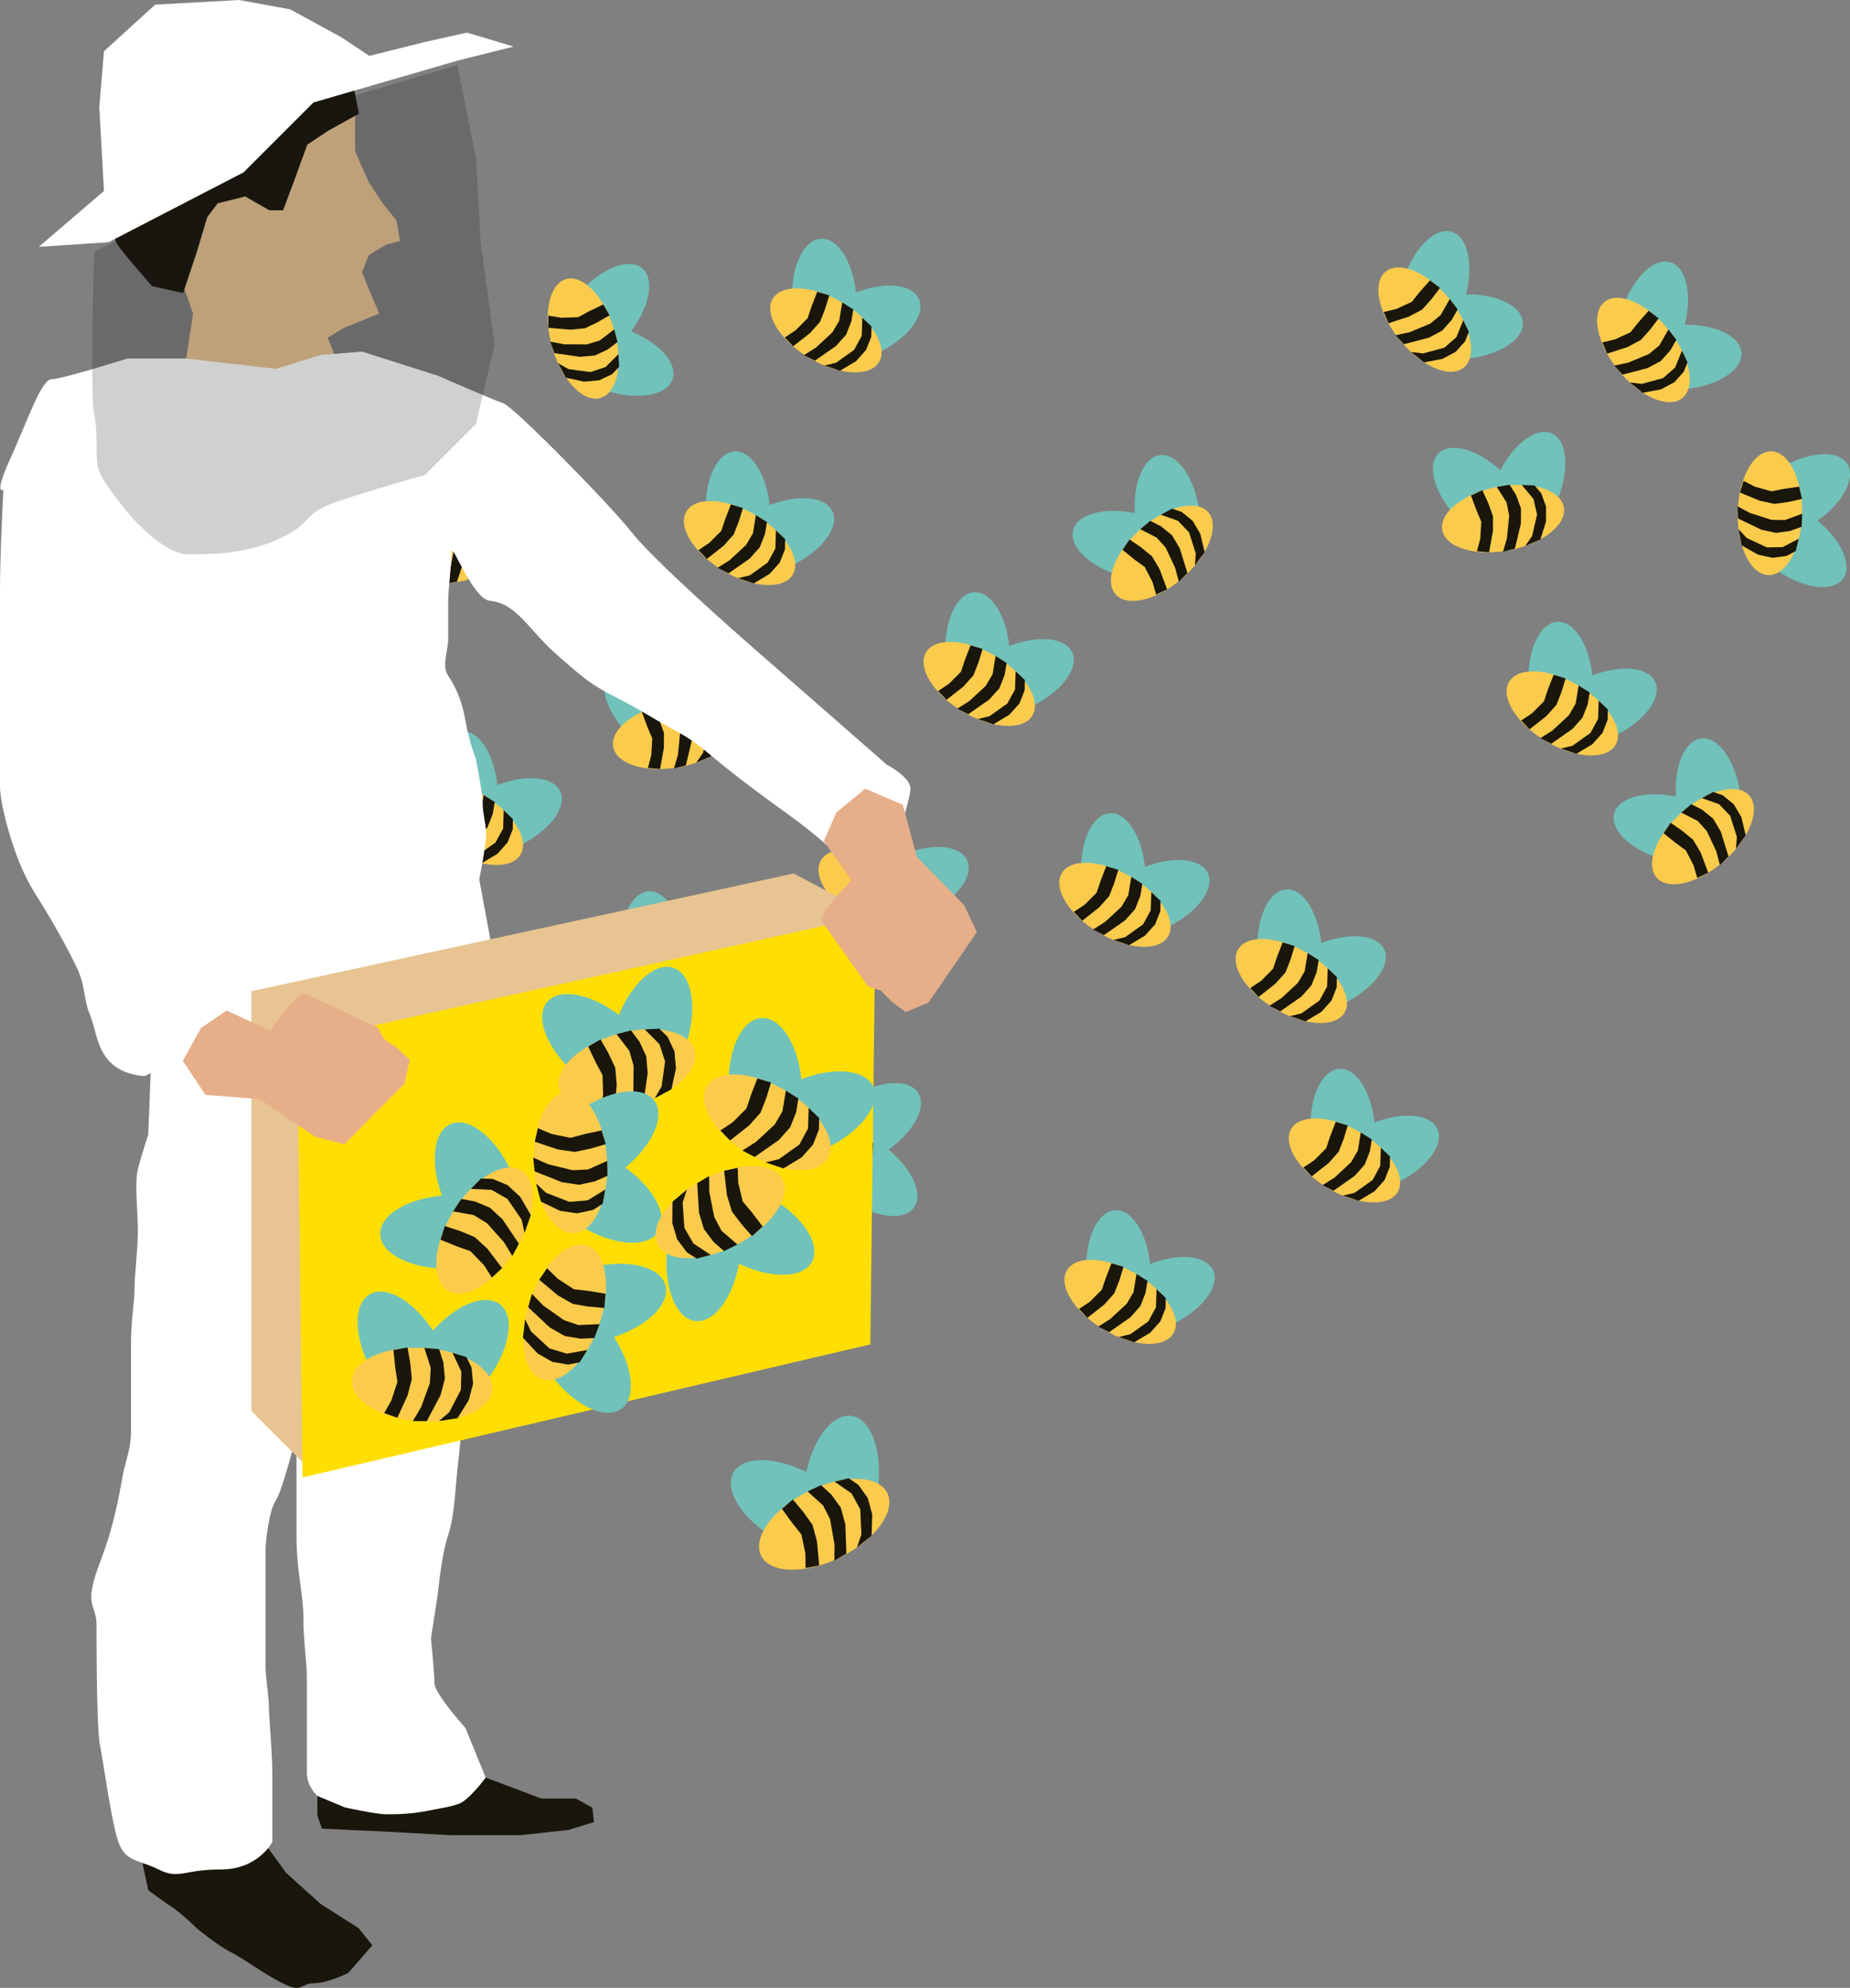 <?xml version="1.0" encoding="utf-8"?>
<!-- Generator: Adobe Illustrator 16.0.0, SVG Export Plug-In . SVG Version: 6.00 Build 0)  -->
<!DOCTYPE svg PUBLIC "-//W3C//DTD SVG 1.1//EN" "http://www.w3.org/Graphics/SVG/1.1/DTD/svg11.dtd">
<svg version="1.1" id="Vrstva_1" xmlns="http://www.w3.org/2000/svg" xmlns:xlink="http://www.w3.org/1999/xlink" x="0px" y="0px"
	 width="156.771px" height="168.363px" viewBox="79.489 55.899 156.771 168.363"
	 enable-background="new 79.489 55.899 156.771 168.363" xml:space="preserve">
<rect x="79.489" y="55.899" width="156.771" height="168.363" fill="#808080" stroke="none"/>
<g>
	<g>
		<path fill="#71C2BA" d="M175.711,97.669c0.232-1.79,1.016-3.098,2.09-3.226c1.498-0.179,2.99,2.007,3.332,4.881
			c0.344,2.875-0.592,5.352-2.09,5.529c-1.496,0.179-2.988-2.007-3.332-4.882C175.613,99.159,175.619,98.375,175.711,97.669z"/>
		<path fill="#71C2BA" d="M172.664,103.925c-1.58-0.868-2.512-2.076-2.24-3.123c0.381-1.459,2.959-2.051,5.76-1.321
			c2.803,0.729,4.768,2.503,4.387,3.961c-0.379,1.461-2.959,2.053-5.76,1.323C174.018,104.558,173.289,104.269,172.664,103.925z"/>
		<path fill="#FBCB4C" d="M178.025,99.403c1.602-0.831,3.125-0.935,3.842-0.126c1.002,1.127,0.061,3.601-2.105,5.523
			c-2.164,1.923-4.73,2.567-5.732,1.44c-1-1.128-0.059-3.601,2.105-5.523C176.748,100.174,177.395,99.731,178.025,99.403z"/>
		<polygon fill="#19160C" points="179.313,100.011 180.25,100.987 180.82,102.772 180.748,103.782 181.57,102.654 181.205,101.114 
			180.559,100.016 179.625,99.255 178.809,98.979 177.859,99.496 		"/>
		<polygon fill="#19160C" points="177.508,101.43 178.27,102.279 179.076,103.997 179.381,105.163 180.113,104.433 179.463,102.338 
			178.814,101.242 177.881,100.481 176.963,100.009 176.117,100.721 		"/>
		<polygon fill="#19160C" points="175.631,103.292 176.498,103.923 177.16,105.203 177.463,106.262 178.391,105.809 
			177.758,104.113 177.109,103.015 176.176,102.254 175.213,101.589 174.611,102.466 		"/>
	</g>
	<g>
		<path fill="#71C2BA" d="M207.541,94.306c1.115-1.418,2.461-2.14,3.447-1.701c1.379,0.614,1.541,3.255,0.363,5.9
			c-1.178,2.645-3.248,4.292-4.625,3.68c-1.377-0.614-1.541-3.255-0.363-5.9C206.695,95.536,207.102,94.867,207.541,94.306z"/>
		<path fill="#71C2BA" d="M201.723,98.123c-0.914-1.558-1.096-3.071-0.326-3.831c1.074-1.06,3.592-0.247,5.625,1.813
			c2.033,2.062,2.813,4.591,1.738,5.648c-1.072,1.06-3.592,0.248-5.625-1.813C202.561,99.357,202.084,98.736,201.723,98.123z"/>
		<path fill="#FBCB4C" d="M208.643,96.98c1.801,0.106,3.162,0.797,3.365,1.859c0.283,1.481-1.793,3.122-4.637,3.666
			c-2.842,0.544-5.377-0.217-5.66-1.696c-0.285-1.481,1.791-3.123,4.635-3.667C207.152,96.989,207.932,96.939,208.643,96.98z"/>
		<polygon fill="#19160C" points="209.438,98.163 209.742,99.48 209.318,101.306 208.738,102.136 210.023,101.588 210.5,100.079 
			210.504,98.804 210.092,97.673 209.533,97.017 208.451,96.975 		"/>
		<polygon fill="#19160C" points="207.16,98.458 207.379,99.576 207.193,101.465 206.859,102.622 207.861,102.37 208.373,100.238 
			208.379,98.964 207.967,97.833 207.42,96.957 206.328,97.135 		"/>
		<polygon fill="#19160C" points="204.596,99.094 205.016,100.083 204.93,101.519 204.648,102.584 205.676,102.671 206.002,100.888 
			206.006,99.614 205.594,98.484 205.105,97.418 204.141,97.865 		"/>
	</g>
	<g>
		<path fill="#71C2BA" d="M205.408,80.96c1.779,0.313,3.049,1.155,3.129,2.234c0.111,1.503-2.141,2.896-5.027,3.108
			s-5.316-0.833-5.43-2.336c-0.111-1.505,2.141-2.896,5.029-3.11C203.926,80.797,204.707,80.837,205.408,80.96z"/>
		<path fill="#71C2BA" d="M199.297,77.636c0.938-1.541,2.186-2.417,3.221-2.098c1.439,0.445,1.916,3.048,1.061,5.813
			c-0.855,2.767-2.715,4.648-4.154,4.203c-1.441-0.445-1.916-3.048-1.063-5.814C198.604,78.958,198.924,78.245,199.297,77.636z"/>
		<path fill="#FBCB4C" d="M203.574,83.195c0.758,1.637,0.791,3.163-0.049,3.844c-1.17,0.95-3.6-0.103-5.422-2.352
			c-1.824-2.249-2.354-4.842-1.182-5.791c1.172-0.951,3.6,0.102,5.422,2.351C202.859,81.884,203.273,82.547,203.574,83.195z"/>
		<polygon fill="#19160C" points="202.906,84.455 201.891,85.345 200.082,85.834 199.076,85.717 200.166,86.589 201.721,86.295 
			202.846,85.698 203.648,84.799 203.961,83.996 203.486,83.025 		"/>
		<polygon fill="#19160C" points="201.57,82.585 200.689,83.308 198.936,84.038 197.76,84.291 198.453,85.053 200.574,84.498 
			201.701,83.9 202.502,83.002 203.016,82.106 202.342,81.227 		"/>
		<polygon fill="#19160C" points="199.797,80.627 199.125,81.465 197.816,82.068 196.746,82.324 197.156,83.272 198.881,82.713 
			200.006,82.117 200.809,81.218 201.516,80.285 200.666,79.646 		"/>
	</g>
	<g>
		<path fill="#71C2BA" d="M234.725,101.187c1.154,1.387,1.58,2.853,0.943,3.727c-0.889,1.219-3.504,0.826-5.846-0.876
			c-2.34-1.704-3.52-4.074-2.633-5.293c0.889-1.22,3.506-0.827,5.846,0.876C233.699,100.103,234.268,100.639,234.725,101.187z"/>
		<path fill="#71C2BA" d="M232.209,94.7c1.713-0.569,3.23-0.431,3.813,0.481c0.813,1.271-0.508,3.563-2.947,5.122
			c-2.439,1.558-5.076,1.791-5.887,0.521c-0.813-1.272,0.506-3.564,2.947-5.123C230.826,95.259,231.531,94.923,232.209,94.7z"/>
		<path fill="#FBCB4C" d="M231.879,101.706c-0.479,1.739-1.439,2.926-2.521,2.901c-1.506-0.031-2.678-2.404-2.615-5.3
			c0.061-2.894,1.334-5.213,2.84-5.181c1.51,0.032,2.682,2.403,2.619,5.299C232.184,100.245,232.068,101.018,231.879,101.706z"/>
		<polygon fill="#19160C" points="230.557,102.236 229.205,102.258 227.508,101.463 226.818,100.723 227.084,102.092 
			228.461,102.875 229.707,103.145 230.898,102.978 231.658,102.567 231.924,101.521 		"/>
		<polygon fill="#19160C" points="230.744,99.946 229.604,99.928 227.797,99.35 226.734,98.782 226.771,99.814 228.75,100.762 
			229.994,101.034 231.188,100.866 232.158,100.514 232.213,99.409 		"/>
		<polygon fill="#19160C" points="230.656,97.305 229.604,97.511 228.215,97.125 227.234,96.627 226.934,97.616 228.609,98.305 
			229.855,98.577 231.047,98.41 232.189,98.155 231.955,97.118 		"/>
	</g>
	<g>
		<path fill="#71C2BA" d="M178.582,162.48c1.775-0.322,3.26,0.027,3.707,1.012c0.627,1.373-1.002,3.459-3.637,4.658
			s-5.277,1.061-5.902-0.311c-0.625-1.373,1.004-3.459,3.639-4.658C177.135,162.842,177.881,162.609,178.582,162.48z"/>
		<path fill="#71C2BA" d="M171.697,161.48c0.346-1.771,1.213-3.025,2.295-3.084c1.506-0.082,2.852,2.195,3.008,5.086
			s-0.938,5.303-2.443,5.383s-2.852-2.195-3.01-5.086C171.504,162.959,171.559,162.18,171.697,161.48z"/>
		<path fill="#FBCB4C" d="M177.633,165.213c1.279,1.273,1.84,2.691,1.289,3.623c-0.771,1.295-3.414,1.148-5.902-0.328
			c-2.49-1.479-3.883-3.729-3.115-5.023c0.771-1.299,3.414-1.152,5.902,0.326C176.512,164.23,177.129,164.711,177.633,165.213z"/>
		<polygon fill="#19160C" points="177.445,166.625 176.801,167.813 175.273,168.898 174.289,169.137 175.611,169.578 
			176.969,168.764 177.818,167.813 178.26,166.693 178.275,165.83 177.494,165.084 		"/>
		<polygon fill="#19160C" points="175.545,165.336 174.967,166.318 173.574,167.609 172.559,168.254 173.477,168.73 
			175.273,167.473 176.121,166.523 176.563,165.402 176.734,164.385 175.797,163.793 		"/>
		<polygon fill="#19160C" points="173.203,164.113 172.861,165.131 171.846,166.15 170.928,166.76 171.641,167.508 173.064,166.387 
			173.914,165.438 174.355,164.316 174.695,163.195 173.678,162.891 		"/>
	</g>
	<g>
		<path fill="#71C2BA" d="M221.563,121.669c0.232-1.791,1.018-3.099,2.092-3.227c1.496-0.179,2.988,2.007,3.332,4.882
			c0.342,2.875-0.594,5.351-2.09,5.528c-1.498,0.18-2.99-2.006-3.334-4.882C221.467,123.158,221.473,122.375,221.563,121.669z"/>
		<path fill="#71C2BA" d="M218.518,127.925c-1.582-0.868-2.512-2.076-2.242-3.124c0.383-1.459,2.959-2.05,5.762-1.32
			c2.803,0.729,4.766,2.503,4.387,3.961c-0.381,1.461-2.959,2.053-5.762,1.323C219.869,128.558,219.143,128.268,218.518,127.925z"/>
		<path fill="#FBCB4C" d="M223.877,123.402c1.604-0.831,3.125-0.934,3.842-0.126c1.002,1.127,0.061,3.601-2.105,5.523
			c-2.162,1.923-4.729,2.568-5.73,1.441c-1.002-1.129-0.061-3.601,2.105-5.523C222.6,124.172,223.246,123.731,223.877,123.402z"/>
		<polygon fill="#19160C" points="225.166,124.01 226.102,124.986 226.672,126.772 226.6,127.782 227.422,126.654 227.059,125.113 
			226.41,124.016 225.479,123.255 224.66,122.979 223.711,123.496 		"/>
		<polygon fill="#19160C" points="223.359,125.43 224.121,126.279 224.928,127.996 225.234,129.163 225.965,128.433 
			225.314,126.338 224.666,125.241 223.732,124.48 222.814,124.008 221.969,124.721 		"/>
		<polygon fill="#19160C" points="221.484,127.291 222.35,127.923 223.012,129.203 223.316,130.261 224.244,129.809 
			223.609,128.112 222.961,127.014 222.027,126.254 221.064,125.588 220.463,126.466 		"/>
	</g>
	<g>
		<path fill="#71C2BA" d="M134.466,84.74c1.518,0.978,2.361,2.248,2.016,3.272c-0.48,1.429-3.096,1.838-5.839,0.912
			c-2.743-0.925-4.577-2.832-4.097-4.262c0.483-1.429,3.098-1.837,5.842-0.912C133.164,84.012,133.869,84.353,134.466,84.74z"/>
		<path fill="#71C2BA" d="M130.126,79.301c1.464-1.055,2.955-1.377,3.781-0.681c1.156,0.97,0.583,3.552-1.279,5.77
			c-1.862,2.215-4.309,3.228-5.461,2.258c-1.156-0.971-0.583-3.553,1.279-5.77C128.974,80.25,129.548,79.719,130.126,79.301z"/>
		<path fill="#FBCB4C" d="M131.909,86.085c0.062,1.804-0.499,3.222-1.537,3.523c-1.448,0.42-3.277-1.493-4.083-4.273
			c-0.808-2.78-0.287-5.375,1.16-5.795c1.449-0.421,3.277,1.492,4.083,4.272C131.761,84.6,131.882,85.374,131.909,86.085z"/>
		<polygon fill="#19160C" points="130.804,86.987 129.523,87.414 127.666,87.162 126.784,86.662 127.449,87.89 128.998,88.222 
			130.265,88.109 131.353,87.593 131.955,86.974 131.894,85.895 		"/>
		<polygon fill="#19160C" points="130.298,84.746 129.206,85.07 127.308,85.061 126.125,84.835 126.468,85.809 128.64,86.122 
			129.908,86.008 130.996,85.492 131.817,84.865 131.538,83.794 		"/>
		<polygon fill="#19160C" points="129.425,82.253 128.482,82.764 127.042,82.811 125.956,82.63 125.964,83.663 127.771,83.819 
			129.04,83.706 130.128,83.19 131.143,82.604 130.609,81.685 		"/>
	</g>
	<g>
		<path fill="#71C2BA" d="M137.287,112.662c1.115-1.419,2.461-2.14,3.448-1.7c1.378,0.614,1.541,3.254,0.364,5.899
			c-1.178,2.645-3.249,4.292-4.626,3.679c-1.378-0.612-1.541-3.254-0.363-5.899C136.443,113.891,136.847,113.222,137.287,112.662z"
			/>
		<path fill="#71C2BA" d="M131.469,116.477c-0.913-1.557-1.097-3.07-0.326-3.83c1.073-1.06,3.591-0.248,5.625,1.813
			c2.033,2.062,2.813,4.591,1.738,5.648c-1.073,1.061-3.591,0.248-5.626-1.813C132.306,117.712,131.83,117.091,131.469,116.477z"/>
		<path fill="#FBCB4C" d="M138.388,115.335c1.802,0.106,3.162,0.797,3.365,1.858c0.283,1.482-1.792,3.123-4.636,3.667
			c-2.843,0.544-5.378-0.216-5.661-1.696c-0.284-1.482,1.792-3.124,4.635-3.666C136.898,115.343,137.677,115.293,138.388,115.335z"
			/>
		<polygon fill="#19160C" points="139.183,116.518 139.489,117.835 139.066,119.661 138.486,120.491 139.769,119.944 
			140.246,118.434 140.251,117.16 139.839,116.029 139.279,115.373 138.199,115.332 		"/>
		<polygon fill="#19160C" points="136.906,116.813 137.125,117.931 136.939,119.821 136.605,120.977 137.607,120.725 
			138.119,118.593 138.125,117.319 137.712,116.189 137.166,115.312 136.074,115.491 		"/>
		<polygon fill="#19160C" points="134.341,117.45 134.763,118.438 134.676,119.875 134.394,120.94 135.422,121.027 135.748,119.244 
			135.753,117.969 135.339,116.838 134.851,115.774 133.888,116.22 		"/>
	</g>
	<g>
		<path fill="#71C2BA" d="M223.938,83.537c1.779,0.312,3.049,1.154,3.129,2.234c0.111,1.503-2.141,2.896-5.027,3.108
			c-2.887,0.212-5.318-0.833-5.428-2.337c-0.111-1.504,2.139-2.896,5.027-3.109C222.455,83.374,223.236,83.414,223.938,83.537z"/>
		<path fill="#71C2BA" d="M217.826,80.212c0.938-1.541,2.188-2.417,3.221-2.098c1.441,0.445,1.916,3.048,1.061,5.813
			c-0.854,2.766-2.715,4.648-4.154,4.203c-1.441-0.445-1.916-3.048-1.063-5.814C217.133,81.534,217.455,80.822,217.826,80.212z"/>
		<path fill="#FBCB4C" d="M222.104,85.771c0.758,1.637,0.791,3.162-0.049,3.844c-1.17,0.949-3.598-0.103-5.422-2.352
			s-2.354-4.842-1.182-5.791c1.172-0.951,3.6,0.102,5.422,2.351C221.391,84.46,221.803,85.124,222.104,85.771z"/>
		<polygon fill="#19160C" points="221.438,87.03 220.42,87.921 218.611,88.411 217.604,88.293 218.693,89.166 220.25,88.872 
			221.375,88.274 222.178,87.375 222.49,86.572 222.018,85.601 		"/>
		<polygon fill="#19160C" points="220.1,85.162 219.219,85.885 217.465,86.614 216.289,86.866 216.984,87.629 219.105,87.075 
			220.23,86.476 221.031,85.578 221.545,84.682 220.871,83.803 		"/>
		<polygon fill="#19160C" points="218.326,83.203 217.654,84.042 216.346,84.644 215.275,84.9 215.686,85.848 217.41,85.29 
			218.535,84.692 219.338,83.794 220.045,82.861 219.195,82.221 		"/>
	</g>
	<g>
		<path fill="#71C2BA" d="M155.992,154.455c1.154,1.387,1.58,2.852,0.941,3.727c-0.887,1.219-3.504,0.826-5.844-0.877
			s-3.52-4.074-2.633-5.293c0.889-1.219,3.506-0.826,5.846,0.877C154.965,153.371,155.535,153.906,155.992,154.455z"/>
		<path fill="#71C2BA" d="M153.477,147.967c1.713-0.568,3.23-0.43,3.813,0.482c0.813,1.27-0.508,3.563-2.947,5.121
			c-2.441,1.559-5.076,1.791-5.887,0.521c-0.813-1.271,0.506-3.564,2.947-5.123C152.094,148.527,152.799,148.191,153.477,147.967z"
			/>
		<path fill="#FBCB4C" d="M153.146,154.973c-0.479,1.74-1.439,2.926-2.521,2.902c-1.506-0.031-2.678-2.404-2.615-5.299
			c0.061-2.895,1.334-5.215,2.84-5.182c1.51,0.031,2.682,2.404,2.619,5.299C153.451,153.512,153.336,154.287,153.146,154.973z"/>
		<polygon fill="#19160C" points="151.824,155.504 150.473,155.525 148.775,154.73 148.084,153.99 148.352,155.359 149.729,156.141 
			150.975,156.414 152.166,156.246 152.926,155.836 153.191,154.789 		"/>
		<polygon fill="#19160C" points="152.014,153.213 150.871,153.195 149.064,152.619 148.002,152.049 148.039,153.082 
			150.018,154.029 151.262,154.301 152.453,154.135 153.426,153.781 153.479,152.676 		"/>
		<polygon fill="#19160C" points="151.926,150.572 150.871,150.779 149.482,150.395 148.5,149.896 148.199,150.885 149.877,151.574 
			151.123,151.844 152.314,151.678 153.457,151.424 153.223,150.385 		"/>
	</g>
	<g>
		<path fill="#71C2BA" d="M153.646,80.203c1.775-0.323,3.262,0.027,3.709,1.011c0.625,1.373-1.004,3.458-3.639,4.658
			s-5.277,1.061-5.902-0.311c-0.625-1.373,1.004-3.459,3.639-4.658C152.199,80.563,152.945,80.33,153.646,80.203z"/>
		<path fill="#71C2BA" d="M146.762,79.201c0.346-1.771,1.215-3.024,2.295-3.083c1.506-0.081,2.852,2.195,3.01,5.086
			c0.154,2.892-0.939,5.302-2.443,5.383c-1.506,0.081-2.854-2.196-3.012-5.087C146.568,80.681,146.625,79.9,146.762,79.201z"/>
		<path fill="#FBCB4C" d="M152.697,82.934c1.279,1.273,1.84,2.692,1.289,3.622c-0.77,1.297-3.412,1.15-5.902-0.328
			c-2.488-1.478-3.883-3.727-3.113-5.022c0.77-1.298,3.412-1.15,5.9,0.327C151.576,81.952,152.193,82.432,152.697,82.934z"/>
		<polygon fill="#19160C" points="152.512,84.345 151.865,85.534 150.338,86.621 149.354,86.858 150.678,87.299 152.035,86.485 
			152.883,85.534 153.324,84.415 153.34,83.551 152.561,82.804 		"/>
		<polygon fill="#19160C" points="150.609,83.056 150.033,84.041 148.641,85.331 147.623,85.975 148.541,86.451 150.338,85.196 
			151.188,84.244 151.629,83.124 151.799,82.106 150.861,81.515 		"/>
		<polygon fill="#19160C" points="148.268,81.834 147.928,82.853 146.91,83.872 145.992,84.482 146.705,85.228 148.131,84.109 
			148.979,83.158 149.42,82.038 149.762,80.917 148.742,80.612 		"/>
	</g>
	<g>
		<path fill="#71C2BA" d="M118.595,97.102c1.234-1.316,2.637-1.918,3.583-1.394c1.32,0.731,1.251,3.375-0.151,5.908
			c-1.402,2.532-3.609,3.993-4.929,3.264c-1.319-0.731-1.251-3.377,0.151-5.909C117.647,98.254,118.11,97.623,118.595,97.102z"/>
		<path fill="#71C2BA" d="M112.466,100.397c-0.774-1.63-0.822-3.155,0.01-3.844c1.162-0.963,3.6,0.066,5.445,2.297
			c1.847,2.229,2.402,4.816,1.241,5.777c-1.161,0.962-3.601-0.065-5.446-2.296C113.193,101.701,112.774,101.041,112.466,100.397z"/>
		<path fill="#FBCB4C" d="M119.46,99.862c1.785,0.263,3.08,1.069,3.189,2.146c0.154,1.499-2.057,2.954-4.938,3.248
			c-2.88,0.294-5.338-0.683-5.492-2.183c-0.152-1.5,2.058-2.955,4.938-3.249C117.973,99.741,118.755,99.759,119.46,99.862z"/>
		<polygon fill="#19160C" points="120.149,101.109 120.337,102.448 119.757,104.23 119.107,105.006 120.433,104.574 121.041,103.11 
			121.157,101.841 120.844,100.678 120.343,99.976 119.271,99.84 		"/>
		<polygon fill="#19160C" points="117.855,101.205 117.976,102.338 117.625,104.203 117.192,105.327 118.212,105.164 
			118.91,103.083 119.025,101.815 118.712,100.652 118.244,99.733 117.14,99.815 		"/>
		<polygon fill="#19160C" points="115.244,101.616 115.578,102.636 115.366,104.061 114.994,105.097 116.01,105.274 
			116.488,103.525 116.604,102.256 116.292,101.093 115.899,99.99 114.899,100.351 		"/>
	</g>
	<g>
		<path fill="#71C2BA" d="M178.141,128.853c1.775-0.323,3.26,0.027,3.707,1.012c0.625,1.372-1.002,3.457-3.639,4.658
			c-2.635,1.2-5.275,1.061-5.902-0.312c-0.625-1.373,1.004-3.458,3.641-4.658C176.691,129.213,177.439,128.981,178.141,128.853z"/>
		<path fill="#71C2BA" d="M171.254,127.851c0.348-1.771,1.215-3.023,2.295-3.082c1.506-0.082,2.854,2.195,3.01,5.086
			c0.154,2.891-0.938,5.301-2.443,5.382s-2.854-2.195-3.01-5.087C171.063,129.332,171.117,128.551,171.254,127.851z"/>
		<path fill="#FBCB4C" d="M177.191,131.584c1.279,1.273,1.84,2.692,1.287,3.623c-0.77,1.296-3.412,1.149-5.9-0.328
			c-2.49-1.479-3.885-3.728-3.115-5.023c0.77-1.297,3.414-1.15,5.902,0.327C176.07,130.602,176.688,131.083,177.191,131.584z"/>
		<polygon fill="#19160C" points="177.004,132.997 176.357,134.184 174.83,135.271 173.846,135.508 175.17,135.95 176.527,135.135 
			177.377,134.184 177.818,133.065 177.834,132.202 177.053,131.456 		"/>
		<polygon fill="#19160C" points="175.104,131.708 174.525,132.691 173.133,133.982 172.115,134.625 173.033,135.102 
			174.83,133.846 175.68,132.895 176.121,131.775 176.293,130.756 175.355,130.166 		"/>
		<polygon fill="#19160C" points="172.76,130.485 172.42,131.503 171.402,132.522 170.486,133.132 171.199,133.879 172.623,132.759 
			173.473,131.809 173.914,130.689 174.254,129.568 173.236,129.262 		"/>
	</g>
	<g>
		<path fill="#71C2BA" d="M123.261,121.923c1.775-0.323,3.26,0.028,3.707,1.013c0.625,1.372-1.002,3.457-3.638,4.657
			c-2.635,1.199-5.278,1.062-5.902-0.312c-0.625-1.372,1.004-3.458,3.64-4.657C121.812,122.285,122.56,122.052,123.261,121.923z"/>
		<path fill="#71C2BA" d="M116.375,120.922c0.348-1.771,1.215-3.024,2.296-3.083c1.505-0.082,2.853,2.195,3.009,5.087
			c0.155,2.89-0.938,5.301-2.443,5.382s-2.854-2.195-3.01-5.087C116.182,122.403,116.238,121.623,116.375,120.922z"/>
		<path fill="#FBCB4C" d="M122.312,124.656c1.279,1.273,1.84,2.692,1.288,3.623c-0.771,1.296-3.413,1.149-5.901-0.329
			c-2.49-1.478-3.884-3.727-3.115-5.022c0.771-1.298,3.412-1.151,5.902,0.326C121.191,123.672,121.808,124.153,122.312,124.656z"/>
		<polygon fill="#19160C" points="122.125,126.068 121.479,127.255 119.952,128.341 118.967,128.58 120.291,129.021 
			121.648,128.207 122.498,127.255 122.939,126.135 122.955,125.273 122.173,124.527 		"/>
		<polygon fill="#19160C" points="120.224,124.779 119.646,125.762 118.253,127.052 117.237,127.697 118.154,128.172 
			119.952,126.917 120.8,125.966 121.242,124.846 121.414,123.827 120.476,123.237 		"/>
		<polygon fill="#19160C" points="117.88,123.556 117.541,124.575 116.523,125.592 115.606,126.204 116.32,126.951 117.744,125.831 
			118.593,124.88 119.034,123.76 119.375,122.639 118.355,122.333 		"/>
	</g>
	<g>
		<path fill="#71C2BA" d="M139.064,135.471c1.775-0.323,3.26,0.027,3.708,1.012c0.625,1.373-1.004,3.457-3.639,4.657
			c-2.635,1.2-5.277,1.062-5.902-0.311c-0.625-1.373,1.005-3.458,3.64-4.658C137.615,135.832,138.362,135.599,139.064,135.471z"/>
		<path fill="#71C2BA" d="M132.177,134.47c0.346-1.771,1.215-3.025,2.295-3.083c1.506-0.082,2.853,2.194,3.01,5.086
			c0.154,2.891-0.938,5.302-2.443,5.382c-1.506,0.082-2.854-2.195-3.01-5.087C131.984,135.95,132.041,135.169,132.177,134.47z"/>
		<path fill="#FBCB4C" d="M138.115,138.203c1.277,1.274,1.838,2.693,1.287,3.623c-0.77,1.297-3.412,1.149-5.9-0.328
			c-2.49-1.478-3.885-3.727-3.115-5.023c0.77-1.298,3.412-1.15,5.901,0.327C136.992,137.22,137.61,137.701,138.115,138.203z"/>
		<polygon fill="#19160C" points="137.927,139.615 137.281,140.802 135.753,141.889 134.769,142.126 136.093,142.568 
			137.451,141.753 138.3,140.802 138.74,139.683 138.756,138.82 137.976,138.074 		"/>
		<polygon fill="#19160C" points="136.026,138.326 135.449,139.309 134.056,140.599 133.039,141.244 133.957,141.719 
			135.753,140.464 136.603,139.513 137.044,138.393 137.215,137.375 136.278,136.784 		"/>
		<polygon fill="#19160C" points="133.683,137.103 133.343,138.122 132.326,139.14 131.409,139.75 132.121,140.498 133.546,139.377 
			134.395,138.427 134.836,137.307 135.177,136.186 134.158,135.88 		"/>
	</g>
	<g>
		<path fill="#71C2BA" d="M157.742,127.75c1.775-0.323,3.26,0.027,3.707,1.012c0.625,1.373-1.002,3.457-3.637,4.658
			c-2.635,1.199-5.279,1.061-5.904-0.312c-0.623-1.373,1.006-3.458,3.641-4.658C156.293,128.112,157.041,127.877,157.742,127.75z"/>
		<path fill="#71C2BA" d="M150.855,126.75c0.348-1.771,1.215-3.024,2.297-3.083c1.504-0.082,2.852,2.195,3.008,5.086
			s-0.938,5.301-2.443,5.382c-1.506,0.082-2.854-2.195-3.01-5.087C150.664,128.23,150.719,127.449,150.855,126.75z"/>
		<path fill="#FBCB4C" d="M156.793,130.483c1.279,1.272,1.84,2.692,1.287,3.622c-0.77,1.297-3.412,1.149-5.9-0.328
			c-2.49-1.479-3.885-3.728-3.115-5.023c0.77-1.297,3.414-1.15,5.902,0.327C155.672,129.5,156.289,129.98,156.793,130.483z"/>
		<polygon fill="#19160C" points="156.605,131.894 155.959,133.082 154.432,134.168 153.449,134.406 154.771,134.847 
			156.129,134.033 156.979,133.082 157.42,131.962 157.436,131.099 156.654,130.353 		"/>
		<polygon fill="#19160C" points="154.705,130.605 154.127,131.588 152.734,132.879 151.719,133.523 152.635,134 154.432,132.744 
			155.281,131.792 155.723,130.672 155.895,129.654 154.957,129.063 		"/>
		<polygon fill="#19160C" points="152.363,129.382 152.021,130.401 151.004,131.419 150.088,132.03 150.801,132.777 
			152.225,131.657 153.074,130.707 153.516,129.586 153.855,128.465 152.836,128.161 		"/>
	</g>
	<g>
		<path fill="#71C2BA" d="M146.33,98.212c1.775-0.323,3.26,0.027,3.709,1.012c0.625,1.373-1.004,3.457-3.639,4.658
			c-2.635,1.199-5.278,1.06-5.903-0.312c-0.625-1.373,1.004-3.458,3.639-4.658C144.883,98.574,145.629,98.339,146.33,98.212z"/>
		<path fill="#71C2BA" d="M139.445,97.211c0.346-1.771,1.215-3.025,2.295-3.083c1.506-0.082,2.852,2.195,3.01,5.086
			c0.154,2.891-0.939,5.301-2.445,5.382c-1.506,0.082-2.853-2.195-3.009-5.087C139.251,98.692,139.306,97.911,139.445,97.211z"/>
		<path fill="#FBCB4C" d="M145.381,100.945c1.279,1.272,1.84,2.692,1.289,3.622c-0.77,1.297-3.414,1.15-5.902-0.328
			c-2.489-1.479-3.884-3.728-3.114-5.023c0.77-1.298,3.412-1.15,5.901,0.327C144.26,99.961,144.877,100.442,145.381,100.945z"/>
		<polygon fill="#19160C" points="145.195,102.356 144.549,103.543 143.021,104.63 142.037,104.868 143.361,105.309 
			144.719,104.495 145.566,103.543 146.008,102.424 146.023,101.561 145.242,100.815 		"/>
		<polygon fill="#19160C" points="143.293,101.067 142.717,102.051 141.323,103.341 140.306,103.985 141.224,104.461 
			143.021,103.206 143.871,102.254 144.313,101.134 144.482,100.116 143.545,99.525 		"/>
		<polygon fill="#19160C" points="140.951,99.844 140.611,100.863 139.593,101.881 138.675,102.492 139.388,103.239 
			140.814,102.119 141.662,101.168 142.103,100.048 142.443,98.927 141.425,98.623 		"/>
	</g>
	<g>
		<path fill="#71C2BA" d="M166.641,110.144c1.775-0.323,3.26,0.028,3.709,1.013c0.625,1.372-1.004,3.457-3.639,4.657
			c-2.635,1.199-5.277,1.061-5.902-0.312c-0.625-1.373,1.004-3.458,3.639-4.658C165.193,110.505,165.939,110.272,166.641,110.144z"
			/>
		<path fill="#71C2BA" d="M159.756,109.143c0.346-1.771,1.215-3.025,2.295-3.083c1.506-0.082,2.852,2.195,3.01,5.086
			c0.154,2.891-0.939,5.302-2.443,5.383c-1.506,0.081-2.854-2.196-3.01-5.088C159.563,110.624,159.617,109.843,159.756,109.143z"/>
		<path fill="#FBCB4C" d="M165.693,112.876c1.277,1.273,1.838,2.692,1.287,3.622c-0.77,1.297-3.412,1.15-5.9-0.328
			c-2.49-1.478-3.885-3.727-3.115-5.023c0.77-1.298,3.412-1.15,5.9,0.327C164.57,111.893,165.188,112.374,165.693,112.876z"/>
		<polygon fill="#19160C" points="165.506,114.289 164.859,115.476 163.332,116.562 162.348,116.799 163.672,117.241 
			165.029,116.427 165.879,115.476 166.32,114.356 166.334,113.493 165.555,112.747 		"/>
		<polygon fill="#19160C" points="163.604,112.999 163.027,113.983 161.635,115.273 160.617,115.917 161.535,116.393 
			163.332,115.137 164.182,114.186 164.623,113.066 164.793,112.047 163.855,111.457 		"/>
		<polygon fill="#19160C" points="161.262,111.776 160.922,112.794 159.904,113.813 158.986,114.424 159.699,115.17 161.125,114.05 
			161.973,113.101 162.414,111.98 162.756,110.86 161.736,110.554 		"/>
	</g>
	<g>
		<path fill="#71C2BA" d="M216.049,112.643c1.775-0.323,3.26,0.026,3.707,1.011c0.625,1.373-1.002,3.458-3.637,4.658
			s-5.277,1.061-5.902-0.311c-0.627-1.374,1.004-3.459,3.639-4.659C214.602,113.003,215.348,112.77,216.049,112.643z"/>
		<path fill="#71C2BA" d="M209.164,111.641c0.346-1.771,1.213-3.024,2.295-3.083c1.504-0.082,2.852,2.195,3.008,5.086
			s-0.938,5.302-2.443,5.382c-1.506,0.082-2.854-2.195-3.01-5.086C208.971,113.121,209.025,112.34,209.164,111.641z"/>
		<path fill="#FBCB4C" d="M215.1,115.374c1.279,1.273,1.84,2.693,1.289,3.623c-0.771,1.296-3.414,1.15-5.902-0.328
			c-2.49-1.478-3.883-3.728-3.115-5.022c0.771-1.298,3.412-1.151,5.902,0.327C213.979,114.391,214.596,114.872,215.1,115.374z"/>
		<polygon fill="#19160C" points="214.912,116.786 214.268,117.974 212.74,119.061 211.754,119.298 213.078,119.74 214.436,118.924 
			215.285,117.974 215.727,116.854 215.742,115.992 214.961,115.245 		"/>
		<polygon fill="#19160C" points="213.012,115.497 212.434,116.48 211.041,117.771 210.025,118.416 210.941,118.891 212.74,117.635 
			213.588,116.684 214.029,115.564 214.201,114.546 213.264,113.955 		"/>
		<polygon fill="#19160C" points="210.668,114.274 210.328,115.292 209.311,116.311 208.395,116.921 209.107,117.668 
			210.531,116.548 211.381,115.598 211.822,114.478 212.162,113.357 211.145,113.052 		"/>
	</g>
	<g>
		<path fill="#71C2BA" d="M197.588,150.504c1.775-0.324,3.26,0.027,3.707,1.012c0.625,1.371-1.002,3.457-3.637,4.658
			c-2.635,1.199-5.277,1.061-5.902-0.313s1.004-3.457,3.639-4.658C196.141,150.863,196.887,150.631,197.588,150.504z"/>
		<path fill="#71C2BA" d="M190.703,149.502c0.346-1.771,1.215-3.023,2.295-3.082c1.506-0.082,2.852,2.195,3.008,5.086
			s-0.938,5.301-2.443,5.381c-1.504,0.082-2.852-2.195-3.01-5.086C190.51,150.982,190.564,150.201,190.703,149.502z"/>
		<path fill="#FBCB4C" d="M196.639,153.234c1.279,1.273,1.84,2.693,1.289,3.623c-0.77,1.297-3.414,1.15-5.902-0.328
			s-3.883-3.727-3.113-5.023s3.412-1.15,5.9,0.328C195.518,152.252,196.135,152.732,196.639,153.234z"/>
		<polygon fill="#19160C" points="196.451,154.646 195.807,155.836 194.279,156.922 193.295,157.158 194.617,157.6 195.977,156.785 
			196.824,155.836 197.266,154.715 197.281,153.852 196.5,153.105 		"/>
		<polygon fill="#19160C" points="194.551,153.357 193.973,154.342 192.582,155.633 191.564,156.275 192.482,156.752 
			194.279,155.496 195.129,154.545 195.57,153.426 195.74,152.406 194.803,151.816 		"/>
		<polygon fill="#19160C" points="192.209,152.135 191.869,153.154 190.852,154.172 189.934,154.783 190.646,155.529 
			192.072,154.41 192.92,153.459 193.361,152.34 193.701,151.219 192.684,150.912 		"/>
	</g>
	<g>
		<path fill="#71C2BA" d="M193.086,135.307c1.775-0.322,3.26,0.027,3.707,1.012c0.625,1.372-1.002,3.457-3.637,4.658
			c-2.637,1.2-5.279,1.061-5.904-0.312c-0.623-1.373,1.006-3.458,3.641-4.658C191.637,135.668,192.385,135.435,193.086,135.307z"/>
		<path fill="#71C2BA" d="M186.199,134.306c0.348-1.771,1.215-3.024,2.295-3.083c1.506-0.082,2.854,2.195,3.01,5.086
			c0.154,2.891-0.938,5.302-2.443,5.382c-1.506,0.081-2.854-2.195-3.01-5.086C186.008,135.786,186.063,135.005,186.199,134.306z"/>
		<path fill="#FBCB4C" d="M192.137,138.039c1.279,1.273,1.84,2.692,1.287,3.623c-0.77,1.295-3.412,1.149-5.9-0.328
			c-2.49-1.479-3.885-3.728-3.115-5.023c0.77-1.297,3.414-1.15,5.902,0.328C191.016,137.056,191.633,137.537,192.137,138.039z"/>
		<polygon fill="#19160C" points="191.949,139.451 191.303,140.639 189.775,141.726 188.791,141.963 190.115,142.404 
			191.473,141.589 192.322,140.639 192.764,139.519 192.779,138.657 191.998,137.91 		"/>
		<polygon fill="#19160C" points="190.049,138.162 189.471,139.145 188.078,140.436 187.061,141.081 187.979,141.556 189.775,140.3 
			190.625,139.349 191.066,138.229 191.238,137.211 190.301,136.62 		"/>
		<polygon fill="#19160C" points="187.707,136.939 187.365,137.958 186.348,138.976 185.432,139.586 186.145,140.333 
			187.568,139.213 188.418,138.263 188.859,137.143 189.199,136.022 188.182,135.716 		"/>
	</g>
	<g>
		<g>
			<g>
				<g>
					<path fill="#E7C491" d="M106.369,63.471l3.214,1.752v3.506l1.169,2.631l1.168,1.752l1.168,1.461l0.293,1.753l-1.169,0.293
						l-1.46,0.876l-0.585,1.461l0.585,1.461l0.875,2.044l-2.922,1.169l-1.459,0.877c0,0,2.045,4.382,0.291,4.091
						c-1.752-0.293-2.338,0-3.506,0s-8.764-2.337-8.764-2.337l0.583-3.8l-2.046-5.842c0,0,0-3.798,1.168-4.967
						c1.17-1.169,0.877-1.754,1.754-2.923c0.878-1.168,1.463-1.752,2.922-2.337C101.109,65.808,106.369,63.471,106.369,63.471z"/>
					<path fill="#19160C" d="M118.052,205.742l-2.371,0.707c0,0-2.039,0.223-2.42,0.223c-0.384,0-2.164,0-2.674,0s-1.401,0-1.401,0
						l-1.653-0.555l-0.703,0.213l-0.445,1.672v1.664l0.382,1.111l4.841,0.221l6.11,0.332h5.859l4.075-0.441l2.166-0.668
						l-0.128-1.219l-1.401-0.777h-2.93l-4.711-1.775L118.052,205.742z"/>
					<path fill="#19160C" d="M101.402,211.309l2.337,3.213l2.922,2.631l3.213,2.045l1.169,1.461l-2.045,2.338
						c0,0-1.754,0.877-2.922,0.877s-0.875,0.875-2.629,0c-1.754-0.877-3.213-2.047-4.383-2.631
						c-1.168-0.584-2.922-2.045-2.922-2.045s-1.167-1.168-2.044-1.754c-0.877-0.584-2.046-1.459-2.046-1.459l-0.877-4.092
						L101.402,211.309z"/>
					<path fill="#19160C" d="M109.503,63.491l-1.641-2.056c0,0-5.962-1.195-6.838-1.195s-5.705,0.845-7.459,1.721
						c-1.753,0.876-4.111,4.44-4.402,5.318c-0.291,0.876-0.584,5.259-0.584,5.259s0.293,3.212,0.877,4.09
						c0.584,0.876,2.921,3.506,2.921,3.506l2.63,0.585l1.169-3.507l0.876-2.921l0.877-1.169l2.338-0.584l2.044,1.169h1.169
						l0.877-2.338l1.168-3.214l1.754-1.169l2.63-1.461L109.503,63.491z"/>
					<path fill="#FFFFFF" d="M120.1,130.376l1.462,7.89c0,0,0,7.011-0.293,7.888s-0.002,3.799-0.293,4.969
						c-0.291,1.168-0.877,4.088-1.168,7.887s-0.293,5.26-0.584,7.305c-0.293,2.045,0,4.092-0.293,6.135
						c-0.292,2.045-0.291,4.676-0.582,7.012c-0.295,2.338-0.295,4.676-0.878,6.428c-0.585,1.754-0.876,4.967-0.876,4.967
						l-0.586,3.799c0,0,0.293,2.922,0.293,3.799s2.629,3.797,2.629,3.797l1.717,4.199c0,0-1.424,1.938-2.299,2.229
						c-0.878,0.293-1.17,0.291-2.632,0.586c-1.461,0.291-2.629,0.291-3.506,0.291c-0.876,0-3.507-0.584-3.507-0.584l-2.32-0.969
						c0,0-0.893-0.783-0.893-1.951c0-1.17,0-7.014,0-8.182c0-1.17-0.293-2.922-0.293-4.967c0-2.047-0.583-3.799-0.583-7.014
						c0-3.213,0-8.471,0-8.471s-1.169,4.674-1.753,5.551c-0.584,0.875-0.877,3.506-0.877,4.381c0,0.877,0,2.631,0,3.799
						c0,1.17,0,4.967,0,5.844s0.293,2.631,0.293,3.506c0,0.877,0.291,3.797,0.291,5.844c0,2.045,0,2.631,0,4.09
						c0,1.461,0,1.461,0,1.461s-1.168,2.338-4.383,2.338s-3.504,0.877-5.258,0s-2.923-0.586-3.506-2.631
						c-0.586-2.045-1.169-6.428-1.461-7.889c-0.293-1.461-0.293-8.473-0.293-10.225c0-1.754-1.168-1.461,0.293-5.26
						s1.752-6.721,2.044-7.889c0.293-1.168,0.585-2.045,0.585-3.213c0-1.17,0-4.967,0-7.305c0-2.336,0.293-3.506,0.293-4.676
						c0-1.168,0.291-3.506,0.291-4.967s-0.293-4.09,0-5.258s0.877-2.922,0.877-2.922l0.584-14.901c0,0,0.293-4.675,2.631-4.967
						C97.604,131.838,120.1,130.376,120.1,130.376z"/>
					<path fill="#FFFFFF" d="M106.661,85.968l3.506-0.293l6.429,2.046c0,0,4.674,2.044,5.551,2.337
						c0.876,0.292,8.846,8.377,10.881,10.932c2.033,2.556,9.292,8.902,10.17,9.673c0.881,0.769,1.102,0.96,2.42,2.114
						c1.32,1.154,4.18,3.655,5.279,4.616c1.098,0.962,3.738,3.27,3.738,3.27s2.145,1.1,2.008,2.144
						c-0.139,1.045-0.99,3.793-0.99,3.793s-0.906,1.925-2.141,2.007c-1.238,0.083-1.594,0.936-4.014-1.181
						c-2.42-2.115-3.492-2.665-6.982-5.331c-3.493-2.664-3.52-3.076-5.884-4.367c-2.364-1.292-2.804-1.675-4.948-2.774
						s-2.584-1.484-5.002-3.6c-2.419-2.116-3.381-4.349-5.676-4.568c-1.453-0.139-3.242-5.039-3.242-4.163s-0.292,3.213-0.292,4.09
						s0,2.045,0,3.213c0,1.169-0.585,2.338,0,3.215c0.583,0.877,1.169,2.046,1.46,3.798c0.293,1.754,0.877,3.215,0.877,3.215
						s0.584,2.922,0.584,3.797c0,0.877,0.293,1.753,0.293,2.63c0,0.876-0.585,3.798-0.585,3.798s-0.001,1.46-0.876,2.337
						c-0.875,0.878-1.752,2.339-2.629,2.922c-0.878,0.586-2.047,0.877-3.215,1.461c-1.169,0.585-1.752,0.293-4.383,0.878
						c-2.629,0.583-4.09,0.584-6.135,0.876c-2.046,0.292-4.383,0.876-4.383,0.876l-2.338-0.584v4.381l-2.629,2.631l-1.753,0.877
						c0,0-1.754,0-2.923-1.17c-1.168-1.168-1.168-2.629-1.752-4.089c-0.584-1.462-0.292-2.339-1.17-4.091
						c-0.875-1.753-0.875-1.753-2.044-3.798c-1.169-2.046-1.755-2.629-2.629-4.675c-0.877-2.047-1.753-5.26-1.753-6.72
						c0-1.462,0-3.506,0-6.135c0-2.63,0-2.922,0-4.968c0-2.045,0-2.337,0-5.551s0.291-8.474,0.291-8.474s-0.875,0.585,0.585-2.629
						s2.628-6.721,3.506-6.721c0.876,0,6.428-1.752,6.428-1.752h4.968l7.596,0.876L106.661,85.968z"/>
				</g>
				<path opacity="0.2" fill="#1A171B" d="M118.245,61.42l1.577,7.891l0.395,7.1l1.184,8.678l-1.578,6.708l-4.34,4.338
					c0,0-7.1,1.972-8.678,2.761c-1.577,0.789-1.184,1.579-3.943,2.762c-2.762,1.184-5.523,1.184-7.494,1.184
					c-1.975,0-4.734-3.156-4.734-3.156s-2.367-2.762-2.762-3.945s0-2.76-0.395-4.731c-0.395-1.974,0-13.808,0-13.808l8.283-3.944
					l9.072-7.89L118.245,61.42z"/>
			</g>
			<polygon fill="#FFFFFF" points="118.279,61.028 106.05,64.578 100.133,70.495 88.695,76.411 82.777,76.805 88.3,72.073 
				87.904,64.972 88.3,60.239 92.638,56.293 99.74,55.899 104.078,56.688 108.417,59.055 110.785,60.633 115.517,59.45 
				119.067,58.661 123.012,59.844 			"/>
		</g>
		<polygon fill="#E7C491" points="154.111,133.78 146.742,129.878 100.792,139.849 100.792,175.396 105.126,179.73 		"/>
		<polygon fill="#FFDF03" points="105.126,181.031 153.244,169.76 153.678,133.347 104.694,144.184 		"/>
		<path fill="#E6AF89" d="M155.99,124.052l1.193,4.42l4.012,4.089l1.07,2.29l-4.098,5.956l-1.92,0.812l-1.154-0.849l-0.969-0.975
			l-1.08-0.347l-1.305-1.843l-1.178-1.66c0,0-1.049-1.478-1.441-2.029c-0.393-0.554,2.533-3.465,2.533-3.465l-2.354-3.319
			l1.059-2.416l2.453-2.017L155.99,124.052z"/>
		<path fill="#E6AF89" d="M96.898,148.627l4.564,0.361l4.756,3.191l2.45,0.631l5.1-5.123l0.445-2.035l-1.045-0.979l-1.138-0.773
			l-0.538-0.998l-2.052-0.945l-1.849-0.854c0,0-1.646-0.757-2.261-1.043c-0.615-0.283-2.938,3.128-2.938,3.128l-3.697-1.704
			l-2.18,1.485l-1.531,2.781L96.898,148.627z"/>
		<g>
			<path fill="#71C2BA" d="M149.254,146.77c2.021-0.369,3.713,0.031,4.223,1.152c0.713,1.563-1.143,3.938-4.143,5.303
				c-3,1.367-6.01,1.209-6.721-0.354c-0.712-1.564,1.141-3.938,4.143-5.305C147.605,147.18,148.457,146.914,149.254,146.77z"/>
			<path fill="#71C2BA" d="M141.413,145.629c0.396-2.016,1.384-3.444,2.615-3.51c1.715-0.093,3.248,2.5,3.426,5.792
				s-1.066,6.037-2.781,6.129c-1.717,0.092-3.25-2.5-3.428-5.793C141.193,147.314,141.257,146.426,141.413,145.629z"/>
			<path fill="#FBCB4C" d="M148.174,149.879c1.457,1.451,2.096,3.066,1.465,4.125c-0.875,1.479-3.885,1.311-6.719-0.373
				c-2.835-1.684-4.423-4.242-3.545-5.719c0.877-1.479,3.883-1.311,6.719,0.371C146.896,148.762,147.6,149.307,148.174,149.879z"/>
			<polygon fill="#19160C" points="147.959,151.488 147.225,152.84 145.486,154.078 144.365,154.348 145.873,154.852 
				147.42,153.924 148.385,152.84 148.887,151.566 148.904,150.584 148.016,149.732 			"/>
			<polygon fill="#19160C" points="145.795,150.02 145.139,151.141 143.553,152.609 142.395,153.344 143.439,153.885 
				145.486,152.455 146.451,151.373 146.955,150.098 147.148,148.938 146.084,148.264 			"/>
			<polygon fill="#19160C" points="143.129,148.627 142.742,149.787 141.582,150.947 140.538,151.643 141.35,152.492 
				142.973,151.217 143.938,150.135 144.439,148.859 144.828,147.584 143.67,147.236 			"/>
		</g>
		<g>
			<path fill="#71C2BA" d="M132.825,140.153c1.121-1.724,2.571-2.679,3.736-2.281c1.625,0.556,2.079,3.533,1.015,6.654
				c-1.064,3.119-3.244,5.199-4.868,4.645c-1.628-0.555-2.081-3.533-1.017-6.654C131.992,141.633,132.383,140.833,132.825,140.153z"
				/>
			<path fill="#71C2BA" d="M126.617,145.074c-1.195-1.672-1.557-3.371-0.762-4.31c1.109-1.311,4.048-0.648,6.564,1.48
				c2.516,2.131,3.658,4.92,2.55,6.23c-1.11,1.311-4.048,0.646-6.564-1.482C127.691,146.391,127.087,145.732,126.617,145.074z"/>
			<path fill="#FBCB4C" d="M134.347,143.072c2.055-0.064,3.667,0.582,4.006,1.764c0.472,1.652-1.713,3.725-4.883,4.633
				s-6.121,0.305-6.594-1.346s1.713-3.725,4.883-4.633C132.656,143.234,133.538,143.098,134.347,143.072z"/>
			<polygon fill="#19160C" points="135.371,144.332 135.849,145.795 135.556,147.908 134.984,148.91 136.384,148.158 
				136.77,146.396 136.646,144.951 136.062,143.711 135.361,143.023 134.13,143.086 			"/>
			<polygon fill="#19160C" points="132.816,144.898 133.179,146.146 133.162,148.307 132.9,149.654 134.011,149.266 
				134.375,146.795 134.251,145.35 133.667,144.107 132.958,143.17 131.738,143.484 			"/>
			<polygon fill="#19160C" points="129.974,145.883 130.55,146.961 130.599,148.6 130.389,149.836 131.565,149.828 131.751,147.773 
				131.625,146.328 131.043,145.088 130.381,143.93 129.333,144.535 			"/>
		</g>
		<g>
			<path fill="#71C2BA" d="M133.936,156.045c1.419,1.486,2.017,3.117,1.362,4.16c-0.913,1.455-3.916,1.213-6.709-0.541
				c-2.791-1.752-4.316-4.352-3.403-5.805c0.913-1.455,3.917-1.215,6.708,0.539C132.685,154.895,133.376,155.457,133.936,156.045z"
				/>
			<path fill="#71C2BA" d="M130.572,148.871c1.9-0.779,3.637-0.74,4.369,0.25c1.021,1.379-0.299,4.088-2.949,6.049
				c-2.65,1.959-5.627,2.43-6.646,1.051c-1.022-1.381,0.298-4.09,2.947-6.051C129.044,149.617,129.82,149.18,130.572,148.871z"/>
			<path fill="#FBCB4C" d="M130.744,156.857c-0.408,2.012-1.406,3.434-2.635,3.492c-1.717,0.08-3.232-2.521-3.389-5.816
				c-0.154-3.293,1.109-6.027,2.824-6.109s3.231,2.523,3.388,5.816C130.976,155.174,130.908,156.061,130.744,156.857z"/>
			<polygon fill="#19160C" points="129.285,157.563 127.75,157.693 125.761,156.922 124.917,156.135 125.328,157.67 
				126.953,158.449 128.388,158.662 129.731,158.379 130.56,157.854 130.781,156.643 			"/>
			<polygon fill="#19160C" points="129.319,154.947 128.021,155.014 125.922,154.5 124.671,153.938 124.794,155.105 
				127.116,156.027 128.55,156.24 129.892,155.957 130.968,155.48 130.943,154.221 			"/>
			<polygon fill="#19160C" points="129.013,151.953 127.832,152.27 126.225,151.939 125.07,151.451 124.806,152.596 126.764,153.25 
				128.2,153.459 129.542,153.178 130.82,152.799 130.472,151.639 			"/>
		</g>
		<g>
			<path fill="#71C2BA" d="M141.594,164.787c-0.745,1.916-1.97,3.148-3.192,2.996c-1.705-0.211-2.756-3.035-2.352-6.307
				c0.406-3.271,2.115-5.752,3.818-5.541c1.705,0.211,2.758,3.033,2.354,6.307C142.107,163.168,141.888,164.031,141.594,164.787z"/>
			<path fill="#71C2BA" d="M146.668,158.703c1.512,1.391,2.211,2.98,1.625,4.064c-0.818,1.508-3.83,1.459-6.73-0.111
				c-2.897-1.572-4.585-4.068-3.767-5.578c0.818-1.508,3.83-1.461,6.729,0.109C145.348,157.633,146.07,158.152,146.668,158.703z"/>
			<path fill="#FBCB4C" d="M139.507,162.24c-1.998,0.48-3.707,0.18-4.281-0.91c-0.8-1.52,0.918-3.996,3.834-5.531
				c2.918-1.535,5.932-1.547,6.731-0.029c0.799,1.52-0.918,3.996-3.834,5.533C141.13,161.736,140.296,162.049,139.507,162.24z"/>
			<polygon fill="#19160C" points="138.25,161.217 137.482,159.883 137.337,157.754 137.695,156.656 136.476,157.678 
				136.458,159.48 136.875,160.869 137.698,161.967 138.527,162.494 139.715,162.182 			"/>
			<polygon fill="#19160C" points="140.634,160.141 140.022,158.992 139.599,156.873 139.58,155.502 138.572,156.107 
				138.72,158.602 139.138,159.992 139.961,161.088 140.847,161.859 141.98,161.303 			"/>
			<polygon fill="#19160C" points="143.217,158.596 142.43,157.658 142.048,156.063 142.001,154.811 140.851,155.057 
				141.089,157.107 141.507,158.496 142.332,159.592 143.217,160.59 144.119,159.783 			"/>
		</g>
		<g>
			<path fill="#71C2BA" d="M116.445,155.303c-0.334-2.029,0.094-3.711,1.223-4.203c1.574-0.686,3.917,1.209,5.234,4.23
				c1.315,3.023,1.107,6.029-0.466,6.715c-1.575,0.686-3.918-1.209-5.235-4.23C116.83,156.957,116.576,156.102,116.445,155.303z"/>
			<path fill="#71C2BA" d="M115.175,163.123c-2.01-0.43-3.422-1.441-3.467-2.672c-0.065-1.715,2.554-3.207,5.848-3.33
				s6.018,1.168,6.08,2.883c0.066,1.717-2.553,3.207-5.846,3.332C116.857,163.369,115.968,163.293,115.175,163.123z"/>
			<path fill="#FBCB4C" d="M119.539,156.434c1.473-1.432,3.1-2.043,4.146-1.396c1.463,0.9,1.246,3.906-0.484,6.713
				s-4.316,4.35-5.778,3.449s-1.245-3.904,0.485-6.713C118.396,157.691,118.956,156.998,119.539,156.434z"/>
			<polygon fill="#19160C" points="121.142,156.674 122.482,157.432 123.691,159.191 123.941,160.316 124.469,158.816 
				123.568,157.256 122.501,156.271 121.234,155.748 120.252,155.715 119.388,156.59 			"/>
			<polygon fill="#19160C" points="119.638,158.814 120.748,159.49 122.19,161.098 122.904,162.27 123.462,161.234 122.067,159.164 
				121,158.18 119.734,157.656 118.578,157.443 117.886,158.496 			"/>
			<polygon fill="#19160C" points="118.201,161.459 119.355,161.865 120.496,163.043 121.173,164.098 122.037,163.301 
				120.789,161.656 119.721,160.674 118.455,160.148 117.185,159.74 116.818,160.895 			"/>
		</g>
		<g>
			<path fill="#71C2BA" d="M132.412,170.84c0.775,1.902,0.732,3.641-0.258,4.369c-1.383,1.018-4.089-0.307-6.045-2.961
				c-1.954-2.654-2.42-5.631-1.037-6.65c1.383-1.018,4.088,0.309,6.044,2.961C131.669,169.313,132.105,170.088,132.412,170.84z"/>
			<path fill="#71C2BA" d="M131.91,162.932c2.055-0.027,3.656,0.645,3.975,1.834c0.443,1.66-1.777,3.695-4.961,4.547
				c-3.186,0.854-6.127,0.201-6.57-1.459c-0.444-1.658,1.776-3.695,4.961-4.547C130.216,163.064,131.098,162.945,131.91,162.932z"/>
			<path fill="#FBCB4C" d="M129.144,170.424c-1.118,1.725-2.568,2.682-3.734,2.285c-1.625-0.555-2.082-3.533-1.02-6.652
				c1.063-3.121,3.242-5.203,4.866-4.65c1.626,0.553,2.083,3.533,1.021,6.654C129.976,168.943,129.585,169.744,129.144,170.424z"/>
			<polygon fill="#19160C" points="127.527,170.545 126.051,170.105 124.484,168.658 123.986,167.617 123.805,169.197 
				125.033,170.518 126.291,171.242 127.642,171.469 128.607,171.283 129.256,170.238 			"/>
			<polygon fill="#19160C" points="128.517,168.125 127.287,167.713 125.521,166.465 124.563,165.482 124.25,166.617 
				126.072,168.324 127.33,169.047 128.681,169.275 129.855,169.229 130.294,168.045 			"/>
			<polygon fill="#19160C" points="129.33,165.229 128.115,165.088 126.742,164.193 125.846,163.316 125.181,164.285 
				126.763,165.609 128.021,166.332 129.373,166.561 130.701,166.678 130.804,165.471 			"/>
		</g>
		<g>
			<path fill="#71C2BA" d="M117.587,167.279c1.633-1.248,3.32-1.662,4.285-0.898c1.346,1.068,0.775,4.025-1.273,6.609
				c-2.047,2.582-4.799,3.813-6.144,2.746c-1.347-1.066-0.776-4.027,1.272-6.609C116.307,168.396,116.943,167.771,117.587,167.279z"
				/>
			<path fill="#71C2BA" d="M110.089,169.836c-0.566-1.977-0.338-3.697,0.728-4.316c1.484-0.863,4.03,0.746,5.688,3.596
				s1.8,5.859,0.315,6.723c-1.484,0.865-4.031-0.746-5.689-3.594C110.662,171.436,110.313,170.615,110.089,169.836z"/>
			<path fill="#FBCB4C" d="M118.044,170.541c1.956,0.627,3.26,1.775,3.184,3.004c-0.109,1.715-2.862,2.936-6.152,2.729
				c-3.291-0.207-5.871-1.766-5.763-3.477c0.106-1.715,2.862-2.936,6.151-2.729C116.397,170.127,117.271,170.293,118.044,170.541z"
				/>
			<polygon fill="#19160C" points="118.585,172.068 118.546,173.607 117.562,175.502 116.688,176.252 118.259,176.014 
				119.212,174.482 119.58,173.08 119.446,171.715 119.014,170.834 117.835,170.48 			"/>
			<polygon fill="#19160C" points="115.99,171.748 115.916,173.045 115.173,175.074 114.476,176.256 115.653,176.262 
				116.824,174.059 117.191,172.652 117.058,171.289 116.702,170.168 115.447,170.055 			"/>
			<polygon fill="#19160C" points="112.981,171.723 113.166,172.934 112.662,174.494 112.048,175.588 113.16,175.975 114.021,174.1 
				114.388,172.697 114.255,171.332 114.019,170.02 112.829,170.238 			"/>
		</g>
		<g>
			<path fill="#71C2BA" d="M148.389,178.74c0.787-1.898,2.041-3.104,3.26-2.924c1.699,0.25,2.688,3.096,2.209,6.357
				c-0.48,3.262-2.246,5.705-3.945,5.455c-1.697-0.25-2.688-3.096-2.209-6.357C147.84,180.348,148.078,179.49,148.389,178.74z"/>
			<path fill="#71C2BA" d="M143.18,184.709c-1.48-1.426-2.143-3.031-1.533-4.1c0.853-1.49,3.861-1.373,6.724,0.262
				c2.863,1.637,4.492,4.172,3.641,5.66c-0.854,1.492-3.861,1.375-6.727-0.26C144.477,185.807,143.764,185.271,143.18,184.709z"/>
			<path fill="#FBCB4C" d="M150.416,181.334c2.01-0.438,3.711-0.096,4.262,1.006c0.766,1.537-1.006,3.973-3.959,5.443
				c-2.951,1.469-5.963,1.414-6.729-0.123s1.008-3.975,3.959-5.443C148.785,181.801,149.625,181.506,150.416,181.334z"/>
			<polygon fill="#19160C" points="151.652,182.385 152.389,183.736 152.486,185.869 152.105,186.957 153.346,185.963 
				153.404,184.162 153.02,182.762 152.219,181.648 151.404,181.102 150.209,181.387 			"/>
			<polygon fill="#19160C" points="149.244,183.408 149.83,184.568 150.205,186.695 150.193,188.068 151.213,187.484 
				151.123,184.988 150.738,183.59 149.938,182.477 149.068,181.684 147.926,182.215 			"/>
			<polygon fill="#19160C" points="146.629,184.895 147.393,185.85 147.738,187.451 147.756,188.705 148.91,188.484 
				148.719,186.432 148.334,185.031 147.535,183.918 146.674,182.898 145.752,183.686 			"/>
		</g>
	</g>
</g>
</svg>
